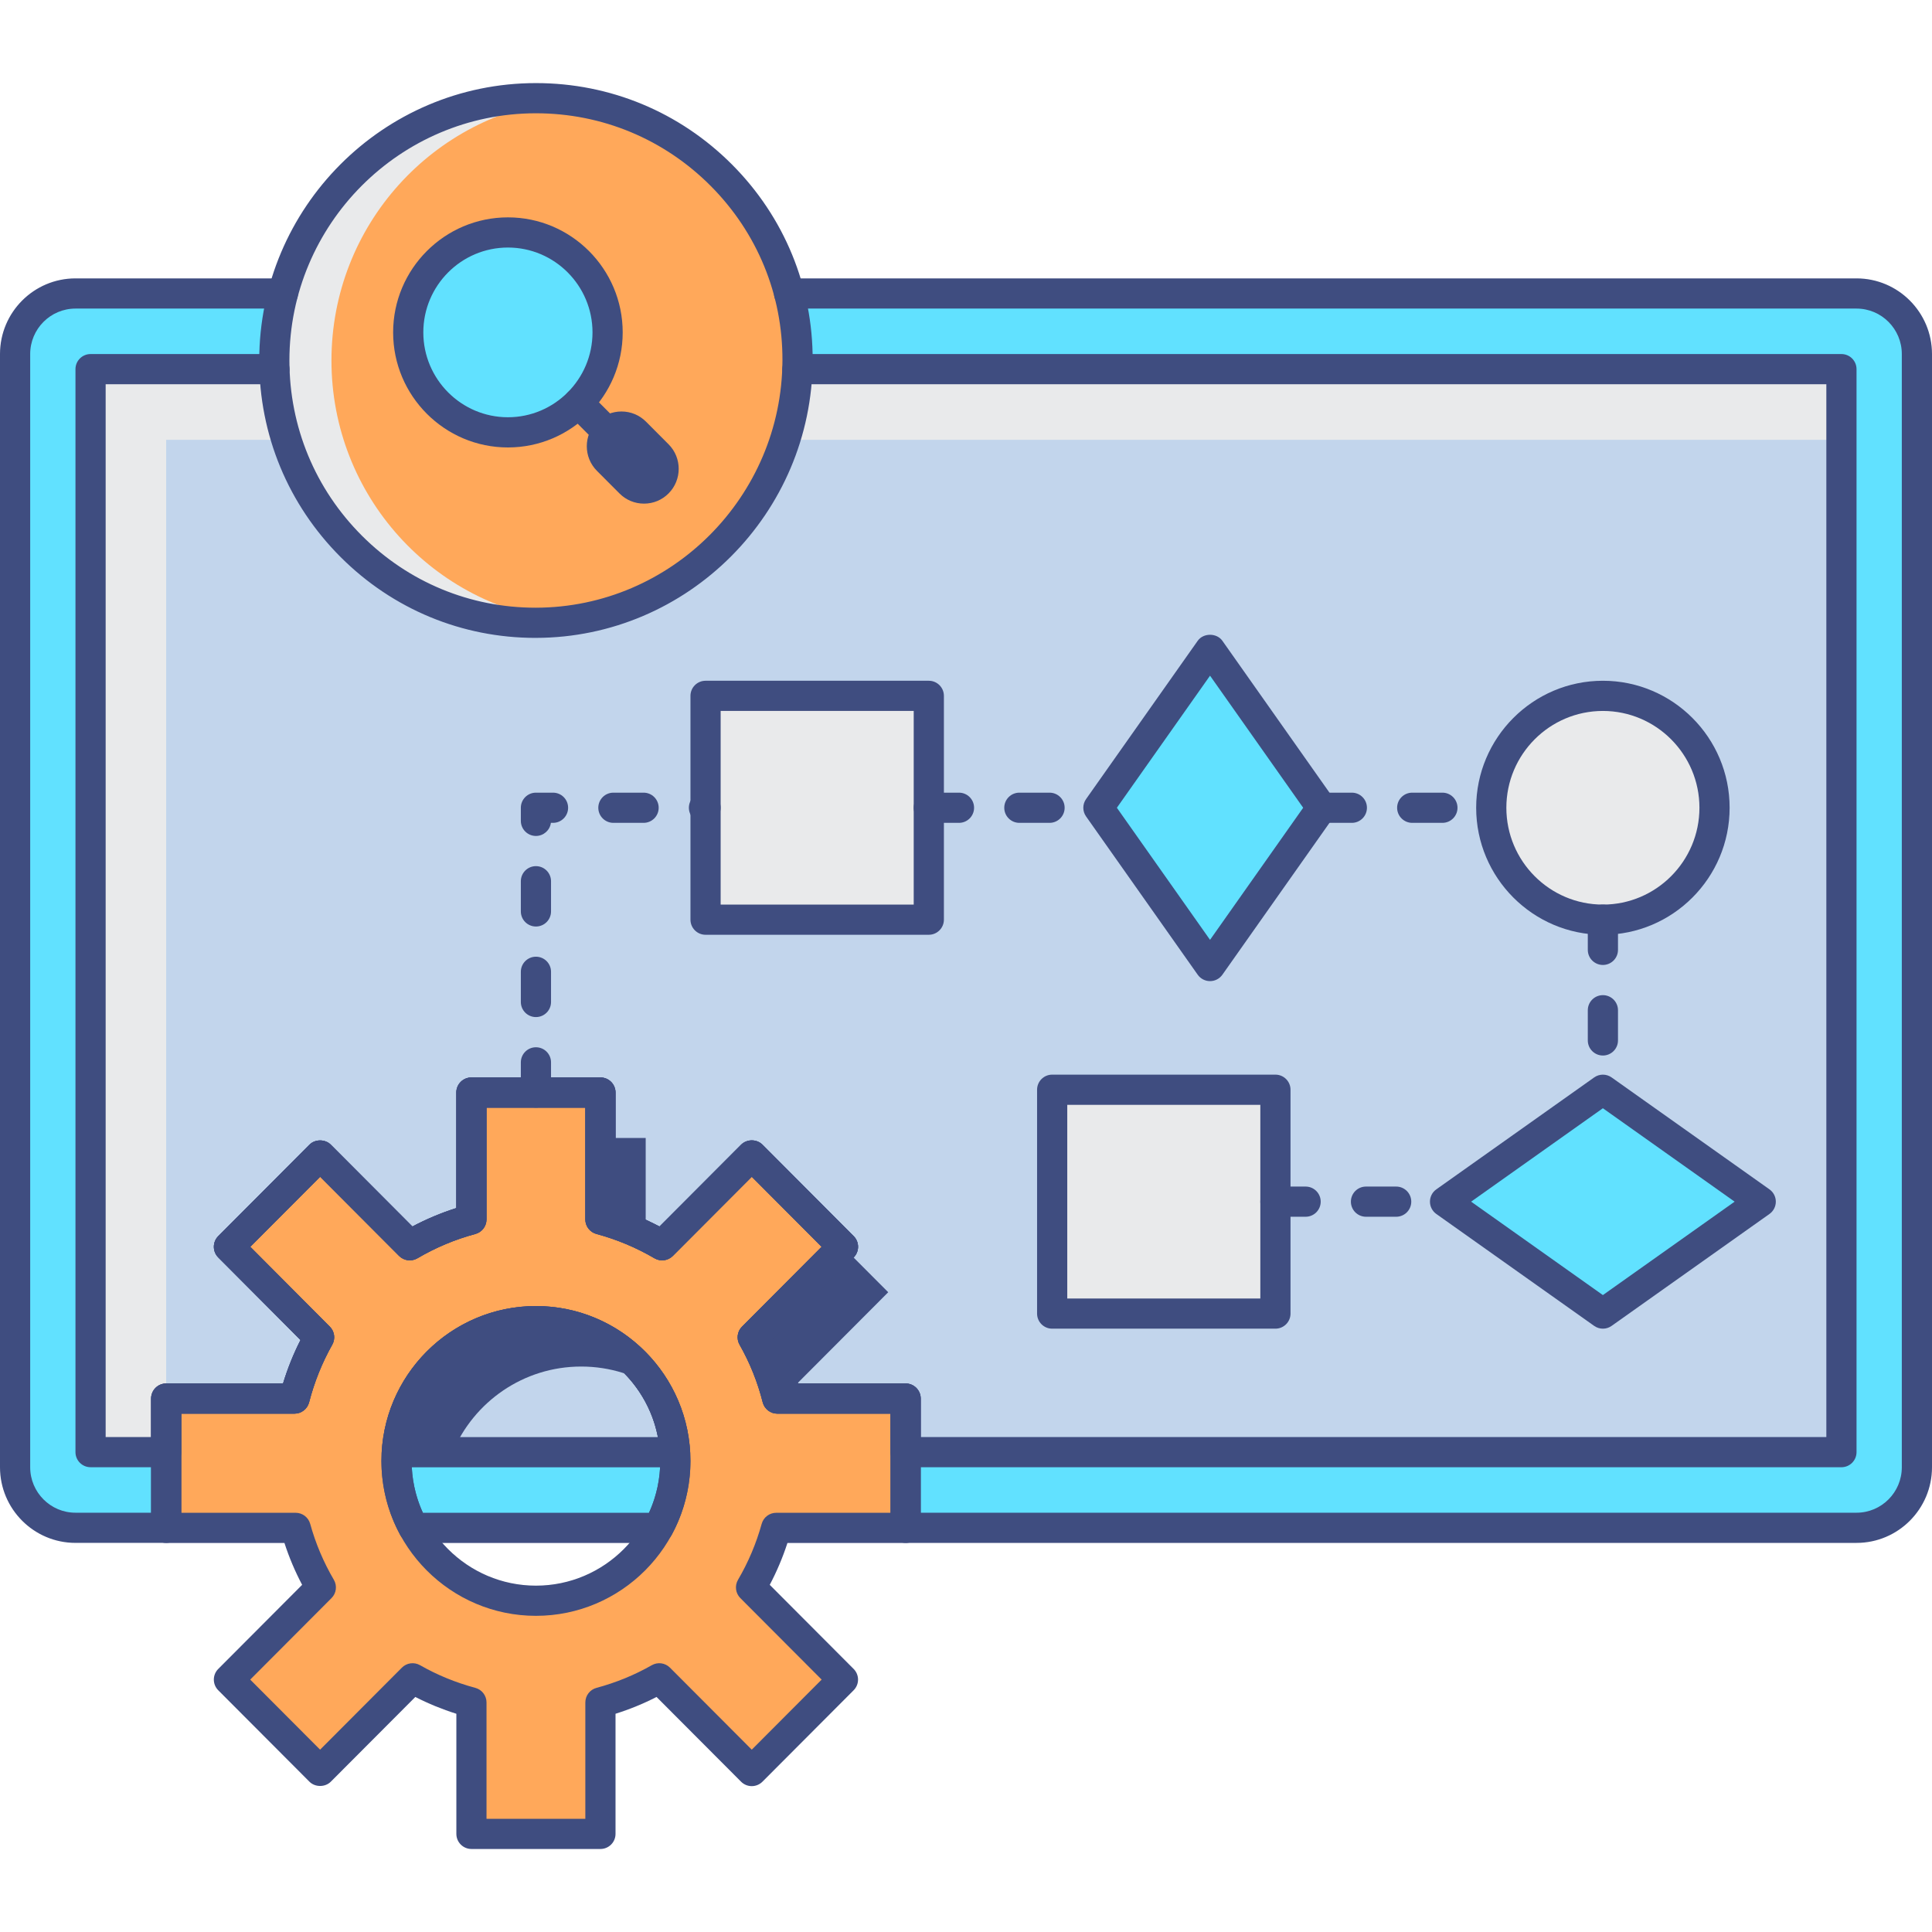 <?xml version="1.0" encoding="utf-8"?>
<!-- Generator: Adobe Illustrator 22.0.0, SVG Export Plug-In . SVG Version: 6.00 Build 0)  -->
<svg version="1.1" id="MARKET_RESEARCH_ICON_SET" xmlns="http://www.w3.org/2000/svg" xmlns:xlink="http://www.w3.org/1999/xlink"
	 x="0px" y="0px" viewBox="0 0 128 128" style="enable-background:new 0 0 128 128;" xml:space="preserve">
<style type="text/css">
	.st0{fill:#C2D5EC;}
	.st1{fill:#61E1FF;}
	.st2{fill:#7184AF;}
	.st3{fill:#F8F8F8;}
	.st4{fill:#3F4D81;}
	.st5{fill:#3F4D80;}
	.st6{fill:#E9EAEB;}
	.st7{fill:#F79559;}
	.st8{fill:#FFA85A;}
</style>
<g>
	<g>
		<g>
			<g>
				<g>
					<path class="st1" d="M127,23.455V97.21c0,2.216-1.79,4.011-4,4.011H60v-8.563h-8.5c-0.36-1.434-0.91-2.797-1.63-4.061
						l5.98-5.996l-6.04-6.056l-5.94,5.956c-1.27-0.742-2.64-1.323-4.09-1.715v-8.402h-8.55v8.402c-1.45,0.391-2.82,0.973-4.08,1.715
						l-5.94-5.956l-6.04,6.056l5.97,5.996c-0.71,1.263-1.26,2.627-1.63,4.061h-8.5v8.563H5c-2.21,0-4-1.795-4-4.011V23.455
						c0-2.216,1.79-4.011,4-4.011h13.742c-0.227,0.774-0.363,1.597-0.452,2.396c-0.537,4.796,0.773,9.522,4.04,13.325
						c2.318,2.699,5.45,4.672,8.97,5.575c1.383,0.333,2.787,0.521,4.21,0.521c4.47,0,8.55-1.715,11.63-4.532
						c4.743-4.305,6.789-11.073,5.14-17.286H123C125.21,19.444,127,21.239,127,23.455z"/>
				</g>
				<g>
					<path class="st1" d="M26.299,96.213c-0.012,0.192-0.029,0.383-0.029,0.578c0,1.607,0.409,3.118,1.127,4.435h16.22
						c0.718-1.317,1.127-2.828,1.127-4.435c0-0.195-0.017-0.386-0.029-0.578H26.299z"/>
				</g>
			</g>
			<g>
				<g>
					<path class="st0" d="M122,24.458v71.75H6v-71.75h12.18c0.222,9.314,8.065,16.793,17.33,16.804
						c9.286,0.011,17.072-7.537,17.32-16.804H122z"/>
				</g>
			</g>
			<g>
				<g>
					<path class="st6" d="M18.97,29.14h-7.96v67.068H6v-71.75h12.18C18.23,26.092,18.51,27.656,18.97,29.14z"/>
				</g>
				<g>
					<path class="st6" d="M122,24.458v4.682H52.012c0.47-1.484,0.768-3.058,0.818-4.682H122z"/>
				</g>
			</g>
			<g>
				<path class="st5" d="M52.871,91.606l5.976-5.992l-6.042-6.058l-5.94,5.955c-1.265-0.746-2.635-1.324-4.086-1.712v-8.407h-8.545
					v8.407c-1.451,0.389-2.821,0.967-4.086,1.712l-5.94-5.955l-6.042,6.058l5.976,5.992c-0.716,1.259-1.264,2.622-1.632,4.06h-8.497
					v0.547h15.975c1.398-3.334,4.685-5.676,8.518-5.676c3.833,0,7.12,2.342,8.518,5.676H63v-0.547h-8.497
					C54.135,94.228,53.587,92.865,52.871,91.606z"/>
			</g>
		</g>
		<g>
			<g>
				<path class="st8" d="M60,101.226v-8.568h-8.497c-0.369-1.438-0.916-2.801-1.632-4.06l5.976-5.992l-6.042-6.058l-5.94,5.955
					c-1.265-0.746-2.635-1.324-4.086-1.712v-8.407h-8.545v8.407c-1.451,0.389-2.821,0.967-4.086,1.712l-5.94-5.955l-6.042,6.058
					l5.976,5.992c-0.716,1.259-1.264,2.622-1.632,4.06h-8.497v8.568h8.574c0.387,1.399,0.951,2.721,1.669,3.946l-6.09,6.107
					l6.042,6.058l6.127-6.143c1.212,0.693,2.52,1.229,3.898,1.598v8.709h8.545v-8.709c1.379-0.369,2.687-0.905,3.898-1.598
					l6.127,6.143l6.042-6.058l-6.09-6.107c0.718-1.224,1.282-2.546,1.669-3.946H60z M35.507,106.053
					c-5.102,0-9.237-4.147-9.237-9.262s4.136-9.262,9.237-9.262s9.237,4.147,9.237,9.262S40.609,106.053,35.507,106.053z"/>
			</g>
		</g>
		<g>
			<rect x="46.745" y="46.101" class="st6" width="14.791" height="14.83"/>
		</g>
		<g>
			<rect x="69.709" y="72.198" class="st6" width="14.791" height="14.83"/>
		</g>
		<g>
			<polygon class="st1" points="80.168,43.03 72.772,53.516 80.168,64.002 87.563,53.516 			"/>
		</g>
		<g>
			<polygon class="st1" points="116.654,79.613 106.196,72.198 95.737,79.613 106.196,87.028 			"/>
		</g>
		<g>
			<ellipse class="st6" cx="106.196" cy="53.516" rx="7.395" ry="7.415"/>
		</g>
		<g>
			<path class="st8" d="M52.84,23.883c-0.044,9.574-7.786,17.367-17.333,17.379c-9.573,0.012-17.333-7.78-17.333-17.379
				s7.76-17.379,17.333-17.379S52.884,14.285,52.84,23.883z"/>
		</g>
		<g>
			<path class="st8" d="M52.84,23.883c-0.044,9.574-7.786,17.367-17.333,17.379c-9.573,0.012-17.333-7.78-17.333-17.379
				s7.76-17.379,17.333-17.379S52.884,14.285,52.84,23.883z"/>
		</g>
		<g>
			<path class="st8" d="M31.3,40.741c-3.56-0.882-6.68-2.868-8.97-5.575C24.65,37.863,27.78,39.838,31.3,40.741z"/>
		</g>
		<g>
			<path class="st6" d="M37.4,41.152c-0.62,0.08-1.25,0.11-1.89,0.11c-9.58,0-17.34-7.781-17.34-17.376
				c0-9.606,7.76-17.386,17.34-17.386c0.64,0,1.27,0.03,1.89,0.11c-8.68,0.942-15.44,8.312-15.44,17.276
				C21.96,32.84,28.72,40.219,37.4,41.152z"/>
		</g>
		<g>
			<g>
				<ellipse class="st1" cx="33.651" cy="22.022" rx="6.605" ry="6.622"/>
			</g>
			<g>
				<path class="st5" d="M40.256,30.488l1.493,1.497c0.508,0.509,1.331,0.509,1.838,0v0c0.508-0.509,0.508-1.334,0-1.843
					l-1.493-1.497c-0.508-0.509-1.331-0.509-1.838,0v0C39.748,29.154,39.748,29.979,40.256,30.488z"/>
			</g>
		</g>
	</g>
	<g>
		<g>
			<g>
				<g>
					<g>
						<path class="st5" d="M43.617,102.226h-16.22c-0.366,0-0.703-0.2-0.878-0.521c-0.817-1.498-1.249-3.197-1.249-4.913
							c0-5.658,4.592-10.262,10.237-10.262s10.237,4.604,10.237,10.262c0,1.715-0.432,3.414-1.25,4.913
							C44.32,102.025,43.983,102.226,43.617,102.226z M28.015,100.226H43c0.489-1.072,0.745-2.248,0.745-3.435
							c0-4.556-3.695-8.262-8.237-8.262s-8.237,3.706-8.237,8.262C27.27,97.978,27.526,99.153,28.015,100.226z"/>
					</g>
				</g>
				<g>
					<g>
						<path class="st5" d="M123,102.221H60c-0.552,0-1-0.447-1-1v-7.562h-7.5c-0.458,0-0.858-0.312-0.97-0.757
							c-0.335-1.336-0.85-2.617-1.529-3.809c-0.223-0.391-0.157-0.883,0.161-1.201l5.275-5.29l-4.627-4.64l-5.232,5.245
							c-0.322,0.322-0.82,0.387-1.212,0.157c-1.216-0.709-2.51-1.252-3.846-1.611c-0.437-0.118-0.74-0.514-0.74-0.966v-7.402h-6.55
							v7.402c0,0.452-0.303,0.848-0.74,0.966c-1.341,0.361-2.631,0.903-3.833,1.61c-0.393,0.23-0.892,0.167-1.215-0.156
							l-5.232-5.245l-4.628,4.641l5.267,5.289c0.316,0.317,0.382,0.806,0.163,1.196c-0.671,1.194-1.188,2.479-1.534,3.82
							c-0.114,0.441-0.512,0.75-0.968,0.75h-7.5v7.562c0,0.553-0.448,1-1,1H5c-2.757,0-5-2.248-5-5.011V23.455
							c0-2.763,2.243-5.011,5-5.011h13.741c0.552,0,1,0.447,1,1s-0.448,1-1,1H5c-1.654,0-3,1.351-3,3.011V97.21
							c0,1.66,1.346,3.011,3,3.011h5.01v-7.562c0-0.553,0.448-1,1-1h7.743c0.303-0.994,0.69-1.958,1.157-2.879l-5.448-5.472
							c-0.389-0.391-0.389-1.022,0-1.412l6.04-6.056c0.375-0.377,1.041-0.377,1.416,0l5.405,5.419
							c0.932-0.493,1.904-0.902,2.907-1.221v-7.653c0-0.553,0.448-1,1-1h8.55c0.552,0,1,0.447,1,1v7.654
							c1.001,0.317,1.977,0.727,2.915,1.222l5.407-5.421c0.375-0.377,1.041-0.377,1.416,0l6.04,6.056
							c0.389,0.391,0.389,1.021,0,1.412l-5.455,5.47c0.472,0.922,0.859,1.886,1.158,2.881H60c0.552,0,1,0.447,1,1v7.562h62
							c1.654,0,3-1.351,3-3.011V23.455c0-1.66-1.346-3.011-3-3.011H52.28c-0.552,0-1-0.447-1-1s0.448-1,1-1H123
							c2.757,0,5,2.248,5,5.011V97.21C128,99.973,125.757,102.221,123,102.221z"/>
					</g>
				</g>
			</g>
			<g>
				<g>
					<g>
						<path class="st5" d="M44.715,97.213H26.299c-0.276,0-0.54-0.114-0.729-0.315c-0.189-0.2-0.287-0.471-0.27-0.746
							c0.333-5.396,4.816-9.622,10.207-9.622c5.39,0,9.873,4.227,10.206,9.622c0.017,0.275-0.081,0.546-0.27,0.746
							C45.255,97.099,44.991,97.213,44.715,97.213z M27.432,95.213h16.151c-0.738-3.823-4.1-6.684-8.075-6.684
							C31.532,88.529,28.169,91.39,27.432,95.213z"/>
					</g>
				</g>
				<g>
					<g>
						<path class="st5" d="M122,97.208H60c-0.552,0-1-0.447-1-1v-2.55h-7.5c-0.458,0-0.858-0.312-0.97-0.757
							c-0.335-1.336-0.85-2.617-1.529-3.809c-0.223-0.391-0.157-0.883,0.161-1.201l5.275-5.29l-4.627-4.64l-5.232,5.245
							c-0.322,0.322-0.82,0.387-1.212,0.157c-1.216-0.709-2.51-1.252-3.846-1.611c-0.437-0.118-0.74-0.514-0.74-0.966v-7.402h-6.55
							v7.402c0,0.452-0.303,0.848-0.74,0.966c-1.341,0.361-2.631,0.903-3.833,1.61c-0.393,0.23-0.892,0.167-1.215-0.156
							l-5.232-5.245l-4.628,4.641l5.267,5.289c0.316,0.317,0.382,0.806,0.163,1.196c-0.671,1.194-1.188,2.479-1.534,3.82
							c-0.114,0.441-0.512,0.75-0.968,0.75h-7.5v2.55c0,0.553-0.448,1-1,1H6c-0.552,0-1-0.447-1-1v-71.75c0-0.553,0.448-1,1-1h12.18
							c0.552,0,1,0.447,1,1s-0.448,1-1,1H7v69.75h3.01v-2.55c0-0.553,0.448-1,1-1h7.743c0.303-0.994,0.69-1.958,1.157-2.879
							l-5.448-5.472c-0.389-0.391-0.389-1.022,0-1.412l6.04-6.056c0.375-0.377,1.041-0.377,1.416,0l5.405,5.419
							c0.932-0.493,1.904-0.902,2.907-1.221v-7.653c0-0.553,0.448-1,1-1h8.55c0.552,0,1,0.447,1,1v7.653
							c1.001,0.318,1.977,0.728,2.915,1.223l5.407-5.421c0.375-0.377,1.041-0.377,1.416,0l6.04,6.056
							c0.389,0.391,0.389,1.021,0,1.412l-5.455,5.47c0.472,0.922,0.859,1.886,1.158,2.881H60c0.552,0,1,0.447,1,1v2.55h60v-69.75
							H52.83c-0.552,0-1-0.447-1-1s0.448-1,1-1H122c0.552,0,1,0.447,1,1v71.75C123,96.761,122.552,97.208,122,97.208z"/>
					</g>
				</g>
			</g>
		</g>
		<g>
			<g>
				<path class="st5" d="M39.78,122.5h-8.545c-0.552,0-1-0.447-1-1v-7.959c-0.942-0.296-1.852-0.669-2.718-1.113l-5.6,5.614
					c-0.375,0.377-1.041,0.377-1.416,0l-6.042-6.058c-0.389-0.391-0.389-1.021,0-1.412l5.558-5.573
					c-0.47-0.889-0.862-1.817-1.172-2.773h-7.831c-0.552,0-1-0.447-1-1v-8.567c0-0.553,0.448-1,1-1h7.738
					c0.303-1,0.69-1.964,1.158-2.88l-5.451-5.466c-0.389-0.391-0.389-1.021,0-1.412l6.042-6.059c0.375-0.377,1.041-0.377,1.416,0
					l5.405,5.419c0.931-0.493,1.906-0.901,2.913-1.22v-7.657c0-0.553,0.448-1,1-1h8.545c0.552,0,1,0.447,1,1v7.657
					c1.007,0.318,1.982,0.727,2.913,1.22l5.405-5.419c0.188-0.188,0.442-0.294,0.708-0.294l0,0c0.266,0,0.521,0.105,0.708,0.294
					l6.042,6.059c0.389,0.391,0.389,1.021,0,1.412l-5.452,5.466c0.467,0.915,0.854,1.879,1.158,2.88H60c0.552,0,1,0.447,1,1v8.567
					c0,0.553-0.448,1-1,1h-7.83c-0.311,0.956-0.703,1.885-1.172,2.773l5.558,5.573c0.389,0.391,0.389,1.021,0,1.412l-6.042,6.058
					c-0.188,0.188-0.442,0.294-0.708,0.294l0,0c-0.266,0-0.521-0.105-0.708-0.294l-5.6-5.614c-0.866,0.444-1.776,0.817-2.718,1.113
					v7.959C40.78,122.053,40.332,122.5,39.78,122.5z M32.235,120.5h6.545v-7.709c0-0.453,0.304-0.849,0.741-0.966
					c1.294-0.347,2.526-0.852,3.661-1.501c0.392-0.224,0.886-0.158,1.205,0.162l5.419,5.434l4.63-4.642l-5.386-5.4
					c-0.321-0.321-0.385-0.819-0.155-1.212c0.682-1.162,1.209-2.409,1.568-3.707c0.12-0.434,0.514-0.733,0.964-0.733H59v-6.567
					h-7.497c-0.457,0-0.855-0.31-0.969-0.752c-0.347-1.353-0.862-2.635-1.533-3.813c-0.223-0.391-0.157-0.882,0.161-1.2l5.272-5.286
					l-4.63-4.643l-5.231,5.245c-0.322,0.322-0.822,0.389-1.216,0.155c-1.197-0.705-2.488-1.246-3.837-1.607
					c-0.437-0.117-0.741-0.513-0.741-0.966v-7.407h-6.545v7.407c0,0.453-0.304,0.849-0.741,0.966
					c-1.349,0.361-2.64,0.902-3.838,1.607c-0.394,0.233-0.893,0.167-1.215-0.155l-5.231-5.245l-4.63,4.643l5.272,5.286
					c0.317,0.318,0.384,0.81,0.161,1.2c-0.67,1.18-1.187,2.463-1.533,3.813c-0.114,0.442-0.512,0.752-0.969,0.752h-7.497v6.567
					h7.574c0.45,0,0.844,0.3,0.964,0.733c0.359,1.298,0.886,2.545,1.568,3.707c0.23,0.393,0.166,0.891-0.155,1.212l-5.386,5.4
					l4.629,4.642l5.419-5.434c0.319-0.32,0.812-0.386,1.205-0.162c1.135,0.649,2.367,1.154,3.661,1.501
					c0.437,0.117,0.741,0.513,0.741,0.966V120.5z M35.507,107.053c-5.645,0-10.237-4.604-10.237-10.262s4.592-10.262,10.237-10.262
					s10.237,4.604,10.237,10.262S41.152,107.053,35.507,107.053z M35.507,88.529c-4.542,0-8.237,3.706-8.237,8.262
					s3.695,8.262,8.237,8.262s8.237-3.706,8.237-8.262S40.049,88.529,35.507,88.529z"/>
			</g>
		</g>
		<g>
			<g>
				<path class="st5" d="M61.535,61.931H46.745c-0.552,0-1-0.447-1-1V46.102c0-0.553,0.448-1,1-1h14.791c0.552,0,1,0.447,1,1v14.829
					C62.535,61.483,62.087,61.931,61.535,61.931z M47.745,59.931h12.791V47.102H47.745V59.931z"/>
			</g>
		</g>
		<g>
			<g>
				<path class="st5" d="M84.5,88.028H69.709c-0.552,0-1-0.447-1-1v-14.83c0-0.553,0.448-1,1-1H84.5c0.552,0,1,0.447,1,1v14.83
					C85.5,87.581,85.052,88.028,84.5,88.028z M70.709,86.028H83.5v-12.83H70.709V86.028z"/>
			</g>
		</g>
		<g>
			<g>
				<path class="st5" d="M80.168,65.002c-0.325,0-0.63-0.158-0.817-0.424l-7.396-10.486c-0.244-0.346-0.244-0.807,0-1.152
					l7.396-10.486c0.375-0.531,1.26-0.531,1.635,0l7.395,10.486c0.244,0.346,0.244,0.807,0,1.152l-7.395,10.486
					C80.798,64.844,80.493,65.002,80.168,65.002z M73.996,53.516l6.172,8.751l6.171-8.751l-6.171-8.751L73.996,53.516z"/>
			</g>
		</g>
		<g>
			<g>
				<path class="st5" d="M106.196,88.028c-0.203,0-0.405-0.062-0.579-0.185l-10.458-7.415c-0.264-0.188-0.421-0.491-0.421-0.815
					s0.157-0.628,0.421-0.815l10.458-7.415c0.347-0.246,0.811-0.246,1.157,0l10.458,7.415c0.264,0.188,0.421,0.491,0.421,0.815
					s-0.157,0.628-0.421,0.815l-10.458,7.415C106.601,87.967,106.398,88.028,106.196,88.028z M97.466,79.613l8.729,6.189
					l8.729-6.189l-8.729-6.189L97.466,79.613z"/>
			</g>
		</g>
		<g>
			<g>
				<path class="st5" d="M35.507,73.384c-0.552,0-1-0.447-1-1v-2c0-0.553,0.448-1,1-1s1,0.447,1,1v2
					C36.507,72.937,36.06,73.384,35.507,73.384z M35.507,67.384c-0.552,0-1-0.447-1-1v-2c0-0.553,0.448-1,1-1s1,0.447,1,1v2
					C36.507,66.937,36.06,67.384,35.507,67.384z M35.507,61.384c-0.552,0-1-0.447-1-1v-2c0-0.553,0.448-1,1-1s1,0.447,1,1v2
					C36.507,60.937,36.06,61.384,35.507,61.384z M35.507,55.384c-0.552,0-1-0.447-1-1v-0.868c0-0.553,0.448-1,1-1h1.132
					c0.552,0,1,0.447,1,1s-0.448,1-1,1h-0.141C36.434,55.006,36.015,55.384,35.507,55.384z M46.745,54.516h-0.105
					c-0.552,0-1-0.447-1-1s0.448-1,1-1h0.105c0.552,0,1,0.447,1,1S47.297,54.516,46.745,54.516z M42.639,54.516h-2
					c-0.552,0-1-0.447-1-1s0.448-1,1-1h2c0.552,0,1,0.447,1,1S43.191,54.516,42.639,54.516z"/>
			</g>
		</g>
		<g>
			<g>
				<path class="st5" d="M69.535,54.516h-2c-0.552,0-1-0.447-1-1s0.448-1,1-1h2c0.552,0,1,0.447,1,1S70.087,54.516,69.535,54.516z
					 M63.535,54.516h-2c-0.552,0-1-0.447-1-1s0.448-1,1-1h2c0.552,0,1,0.447,1,1S64.087,54.516,63.535,54.516z"/>
			</g>
		</g>
		<g>
			<g>
				<path class="st5" d="M95.563,54.516h-2c-0.552,0-1-0.447-1-1s0.448-1,1-1h2c0.552,0,1,0.447,1,1S96.115,54.516,95.563,54.516z
					 M89.563,54.516h-2c-0.552,0-1-0.447-1-1s0.448-1,1-1h2c0.552,0,1,0.447,1,1S90.115,54.516,89.563,54.516z"/>
			</g>
		</g>
		<g>
			<g>
				<path class="st5" d="M106.196,69.931c-0.552,0-1-0.447-1-1v-2c0-0.553,0.448-1,1-1s1,0.447,1,1v2
					C107.196,69.483,106.748,69.931,106.196,69.931z M106.196,63.931c-0.552,0-1-0.447-1-1v-2c0-0.553,0.448-1,1-1s1,0.447,1,1v2
					C107.196,63.483,106.748,63.931,106.196,63.931z"/>
			</g>
		</g>
		<g>
			<g>
				<path class="st5" d="M92.5,80.613h-2c-0.552,0-1-0.447-1-1s0.448-1,1-1h2c0.552,0,1,0.447,1,1S93.052,80.613,92.5,80.613z
					 M86.5,80.613h-2c-0.552,0-1-0.447-1-1s0.448-1,1-1h2c0.552,0,1,0.447,1,1S87.052,80.613,86.5,80.613z"/>
			</g>
		</g>
		<g>
			<g>
				<path class="st5" d="M106.196,61.931c-4.629,0-8.396-3.775-8.396-8.415s3.766-8.414,8.396-8.414s8.396,3.774,8.396,8.414
					S110.825,61.931,106.196,61.931z M106.196,47.102c-3.526,0-6.396,2.877-6.396,6.414s2.869,6.415,6.396,6.415
					s6.396-2.878,6.396-6.415S109.722,47.102,106.196,47.102z"/>
			</g>
		</g>
		<g>
			<g>
				<path class="st5" d="M35.479,42.262c-4.869,0-9.45-1.897-12.904-5.347c-3.482-3.477-5.4-8.104-5.4-13.031
					c0-10.134,8.224-18.379,18.333-18.379c4.911,0,9.526,1.918,12.996,5.401c3.461,3.475,5.356,8.085,5.337,12.981
					c-0.039,10.115-8.262,18.357-18.331,18.374C35.499,42.262,35.488,42.262,35.479,42.262z M35.507,7.505
					c-9.006,0-16.333,7.348-16.333,16.379c0,4.392,1.709,8.518,4.813,11.616c3.076,3.071,7.157,4.762,11.491,4.762
					c0.009,0,0.018,0,0.027,0c8.972-0.015,16.299-7.363,16.334-16.382l0,0c0.017-4.361-1.671-8.468-4.754-11.562
					C43.995,9.214,39.882,7.505,35.507,7.505z"/>
			</g>
		</g>
		<g>
			<g>
				<g>
					<path class="st5" d="M33.651,29.645c-4.193,0-7.605-3.419-7.605-7.622s3.412-7.622,7.605-7.622s7.604,3.419,7.604,7.622
						S37.845,29.645,33.651,29.645z M33.651,16.4c-3.091,0-5.605,2.522-5.605,5.622s2.514,5.622,5.605,5.622
						c3.09,0,5.604-2.522,5.604-5.622S36.742,16.4,33.651,16.4z"/>
				</g>
			</g>
			<g>
				<g>
					<path class="st5" d="M42.668,33.367c-0.615,0-1.193-0.24-1.627-0.676l-1.493-1.497l0,0c-0.895-0.896-0.895-2.357-0.001-3.255
						c0.436-0.437,1.014-0.677,1.628-0.677h0c0.615,0,1.192,0.24,1.626,0.676l1.493,1.497c0.895,0.896,0.896,2.357,0,3.256
						C43.861,33.127,43.283,33.367,42.668,33.367z M40.964,29.782l1.493,1.497c0.145,0.144,0.277,0.146,0.422,0
						c0.118-0.119,0.119-0.312,0-0.432l-1.493-1.497c-0.072-0.072-0.155-0.088-0.211-0.088l0,0c-0.057,0-0.139,0.016-0.211,0.088
						C40.846,29.47,40.845,29.663,40.964,29.782L40.964,29.782z"/>
				</g>
			</g>
			<g>
				<g>
					<path class="st5" d="M40.256,29.645c-0.256,0-0.513-0.098-0.708-0.294l-1.935-1.939c-0.39-0.391-0.389-1.023,0.001-1.414
						c0.391-0.39,1.024-0.39,1.415,0.002l1.935,1.939c0.39,0.391,0.389,1.023-0.001,1.414
						C40.767,29.547,40.511,29.645,40.256,29.645z"/>
				</g>
			</g>
		</g>
	</g>
</g>
</svg>
